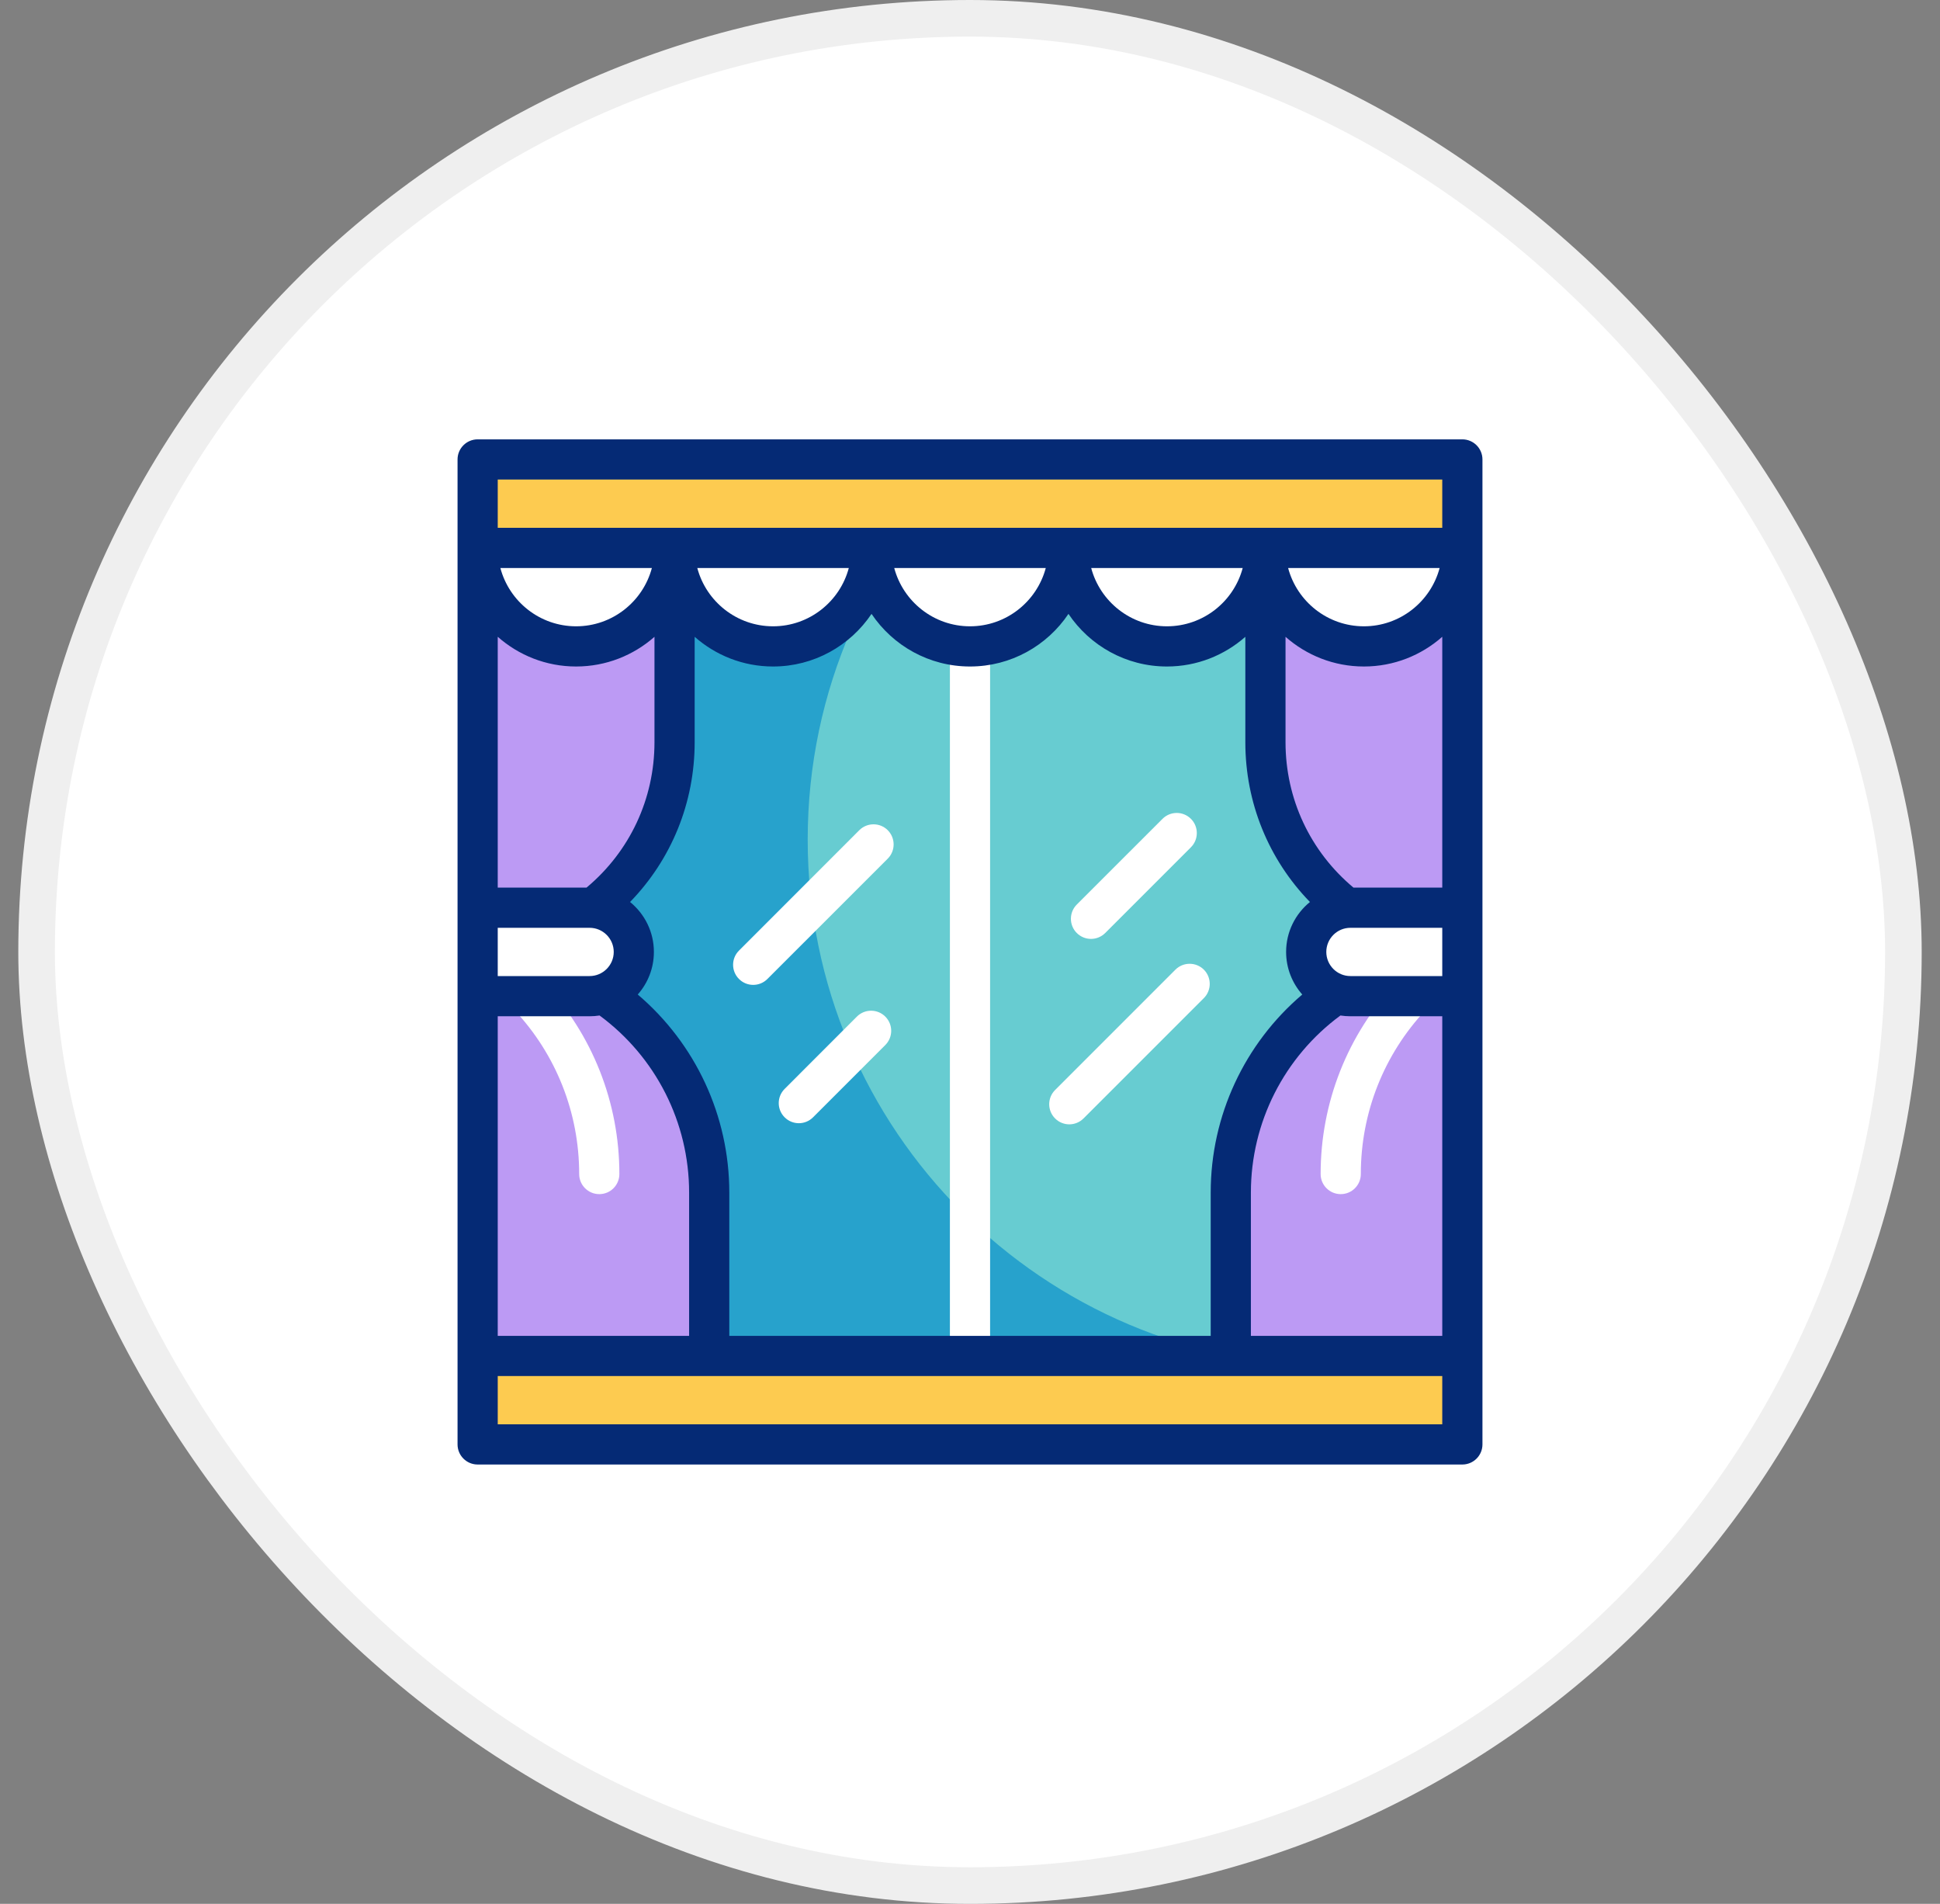 <svg width="53" height="52" viewBox="0 0 53 52" fill="none" xmlns="http://www.w3.org/2000/svg">
<rect x="0" y="0" width="53" height="52" fill="#808080" stroke="none"/>
<rect x="1" y="0.5" width="51" height="51" rx="25.5" fill="white"/>
<rect x="1" y="0.5" width="51" height="51" rx="25.5" stroke="#EFEFEF"/>
<g clip-path="url(#clip0_960_16127)">
<path d="M39.951 12.549H13.049V39.451H39.951V12.549Z" fill="#67CCD1"/>
<path d="M36.442 37.307C28.502 37.307 22.066 30.87 22.066 22.931C22.066 18.849 23.767 15.166 26.498 12.549H13.049V39.451H39.951V36.875C38.828 37.156 37.653 37.307 36.442 37.307Z" fill="#27A2CC"/>
<path d="M33.626 37.035V32.571C33.626 29.584 35.623 27.064 38.355 26.274L38.355 25.662C36.148 24.866 34.571 22.753 34.571 20.272V14.965H39.951V37.035H33.626Z" fill="#BC9AF4"/>
<path d="M19.375 37.035V32.571C19.375 29.584 17.377 27.064 14.645 26.274L14.646 25.662C16.852 24.866 18.429 22.753 18.429 20.272V14.965H13.049V37.035H19.375Z" fill="#BC9AF4"/>
<path d="M39.951 14.965C39.951 16.45 38.747 17.655 37.261 17.655C35.775 17.655 34.571 16.45 34.571 14.965C34.571 16.45 33.366 17.655 31.88 17.655C30.395 17.655 29.19 16.45 29.19 14.965C29.19 16.45 27.986 17.655 26.5 17.655C25.014 17.655 23.81 16.45 23.81 14.965C23.81 16.45 22.605 17.655 21.12 17.655C19.634 17.655 18.43 16.45 18.43 14.965C18.43 16.45 17.225 17.655 15.739 17.655C14.254 17.655 13.049 16.45 13.049 14.965H39.951Z" fill="white"/>
<path d="M39.951 37.035H13.049V39.451H39.951V37.035Z" fill="#FDCB50"/>
<path d="M16.108 27.208H13.049V24.792H16.108C16.775 24.792 17.316 25.333 17.316 26C17.316 26.667 16.775 27.208 16.108 27.208Z" fill="white"/>
<path d="M36.892 27.208H39.951V24.792H36.892C36.225 24.792 35.685 25.333 35.685 26C35.685 26.667 36.225 27.208 36.892 27.208Z" fill="white"/>
<path d="M36.892 27.208H39.951V24.792H36.892C36.225 24.792 35.685 25.333 35.685 26C35.685 26.667 36.225 27.208 36.892 27.208Z" fill="white"/>
<path d="M39.951 12.549H13.049V14.965H39.951V12.549Z" fill="#FDCB50"/>
<path d="M27.049 17.655H25.951V37.035H27.049V17.655Z" fill="white"/>
<path d="M16.372 32.615C16.069 32.615 15.823 32.37 15.823 32.066C15.823 30.394 15.194 28.802 14.05 27.584C13.842 27.362 13.853 27.015 14.074 26.808C14.296 26.6 14.643 26.611 14.851 26.832C16.186 28.255 16.921 30.114 16.921 32.066C16.921 32.37 16.676 32.615 16.372 32.615Z" fill="white"/>
<path d="M36.628 32.615C36.325 32.615 36.079 32.37 36.079 32.066C36.079 30.114 36.814 28.255 38.15 26.832C38.357 26.611 38.705 26.6 38.926 26.808C39.147 27.015 39.158 27.363 38.95 27.584C37.806 28.802 37.177 30.394 37.177 32.067C37.177 32.37 36.931 32.615 36.628 32.615Z" fill="white"/>
<path d="M29.806 25.644C29.665 25.644 29.525 25.59 29.417 25.483C29.203 25.268 29.203 24.921 29.417 24.706L31.759 22.365C31.974 22.15 32.321 22.15 32.536 22.365C32.75 22.579 32.75 22.927 32.536 23.141L30.194 25.483C30.087 25.59 29.946 25.644 29.806 25.644Z" fill="white"/>
<path d="M21.824 30.678C21.683 30.678 21.543 30.624 21.436 30.517C21.221 30.303 21.221 29.955 21.436 29.741L23.41 27.766C23.625 27.552 23.972 27.552 24.186 27.766C24.401 27.981 24.401 28.328 24.186 28.543L22.212 30.517C22.105 30.624 21.965 30.678 21.824 30.678Z" fill="white"/>
<path d="M29.213 30.709C29.072 30.709 28.932 30.655 28.825 30.548C28.61 30.334 28.61 29.986 28.825 29.771L32.112 26.484C32.327 26.27 32.674 26.27 32.889 26.484C33.103 26.699 33.103 27.046 32.889 27.261L29.601 30.548C29.494 30.655 29.353 30.709 29.213 30.709Z" fill="white"/>
<path d="M20.577 26.9C20.436 26.9 20.296 26.846 20.189 26.739C19.974 26.525 19.974 26.177 20.189 25.963L23.476 22.675C23.691 22.461 24.038 22.461 24.253 22.675C24.467 22.89 24.467 23.238 24.253 23.452L20.965 26.739C20.858 26.846 20.718 26.9 20.577 26.9Z" fill="white"/>
<path d="M39.951 12H13.049C12.746 12 12.5 12.246 12.5 12.549V39.451C12.5 39.754 12.746 40 13.049 40H39.951C40.254 40 40.5 39.754 40.5 39.451V12.549C40.5 12.246 40.254 12 39.951 12ZM13.598 17.392C14.169 17.897 14.919 18.204 15.739 18.204C16.559 18.204 17.309 17.897 17.88 17.393V20.272C17.88 21.819 17.206 23.255 16.024 24.243H13.598V17.392ZM13.67 15.514H17.809C17.566 16.429 16.73 17.106 15.739 17.106C14.748 17.106 13.913 16.429 13.67 15.514ZM21.12 18.204C22.239 18.204 23.228 17.633 23.81 16.767C24.392 17.633 25.381 18.204 26.5 18.204C27.619 18.204 28.608 17.633 29.19 16.767C29.772 17.633 30.761 18.204 31.88 18.204C32.701 18.204 33.45 17.897 34.022 17.393V20.272C34.022 21.924 34.656 23.472 35.787 24.636C35.39 24.959 35.136 25.45 35.136 26C35.136 26.445 35.303 26.852 35.577 27.163C33.999 28.505 33.076 30.475 33.076 32.571V36.486H19.924V32.571C19.924 30.475 19.001 28.505 17.423 27.163C17.698 26.852 17.864 26.445 17.864 26C17.864 25.45 17.61 24.959 17.213 24.636C18.344 23.472 18.978 21.924 18.978 20.272V17.393C19.55 17.897 20.299 18.204 21.12 18.204ZM19.05 15.514H23.189C22.946 16.429 22.11 17.106 21.12 17.106C20.129 17.106 19.293 16.429 19.05 15.514ZM24.43 15.514H28.57C28.326 16.429 27.491 17.106 26.5 17.106C25.509 17.106 24.674 16.429 24.43 15.514ZM29.811 15.514H33.95C33.707 16.429 32.871 17.106 31.88 17.106C30.89 17.106 30.054 16.429 29.811 15.514ZM13.598 25.341H16.108C16.471 25.341 16.767 25.637 16.767 26C16.767 26.363 16.471 26.659 16.108 26.659H13.598V25.341ZM13.598 27.757H16.108C16.2 27.757 16.291 27.75 16.38 27.736C17.916 28.867 18.826 30.657 18.826 32.571V36.486H13.598V27.757ZM39.402 38.902H13.598V37.584H39.402V38.902ZM39.402 36.486H34.174V32.571C34.174 30.657 35.084 28.867 36.62 27.736C36.709 27.75 36.8 27.757 36.892 27.757H39.402V36.486ZM39.402 26.659H36.892C36.529 26.659 36.234 26.363 36.234 26C36.234 25.637 36.529 25.341 36.892 25.341H39.402V26.659ZM39.402 24.243H36.976C35.794 23.255 35.12 21.819 35.12 20.272V17.393C35.691 17.897 36.441 18.204 37.261 18.204C38.081 18.204 38.831 17.897 39.402 17.392V24.243ZM35.191 15.514H39.33C39.087 16.429 38.252 17.106 37.261 17.106C36.27 17.106 35.434 16.429 35.191 15.514ZM39.402 14.416H13.598V13.098H39.402V14.416Z" fill="#052A75"/>
</g>
<defs>
<clipPath id="clip0_960_16127">
<rect width="28" height="28" fill="white" transform="translate(12.5 12)"/>
</clipPath>
</defs>
</svg>
